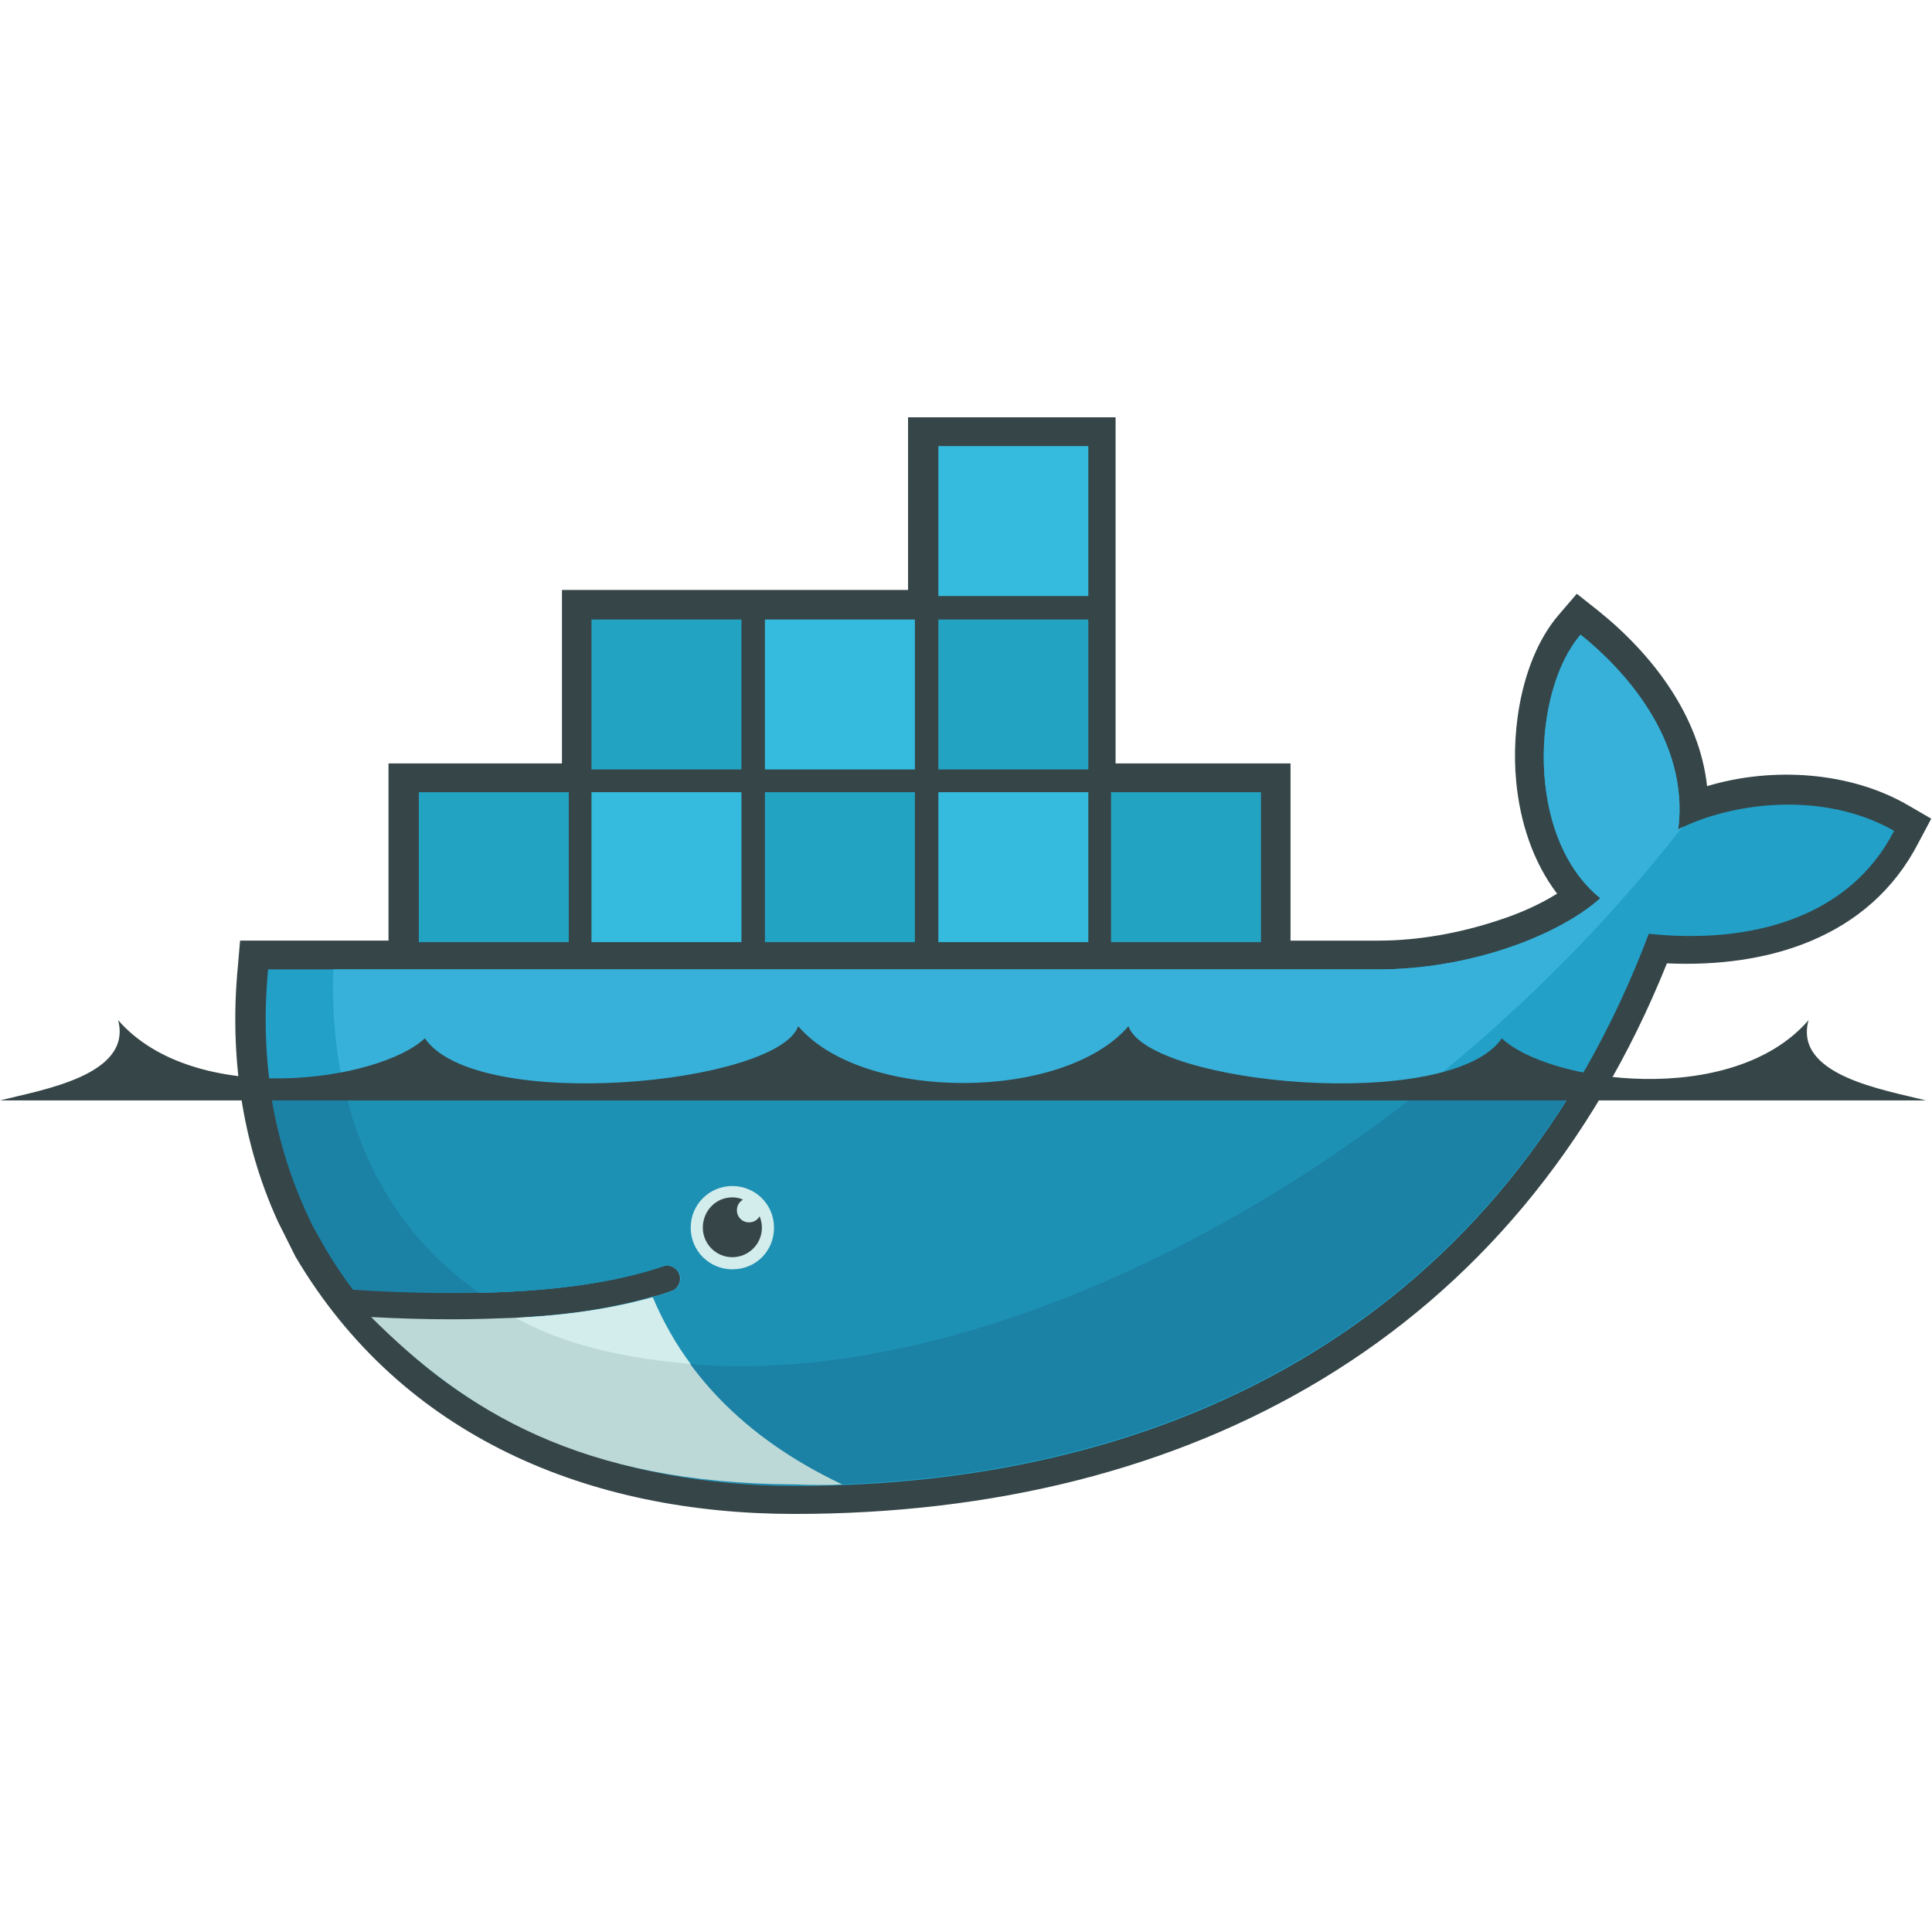 <?xml version="1.0" encoding="utf-8"?>
<!-- Generator: Adobe Illustrator 19.1.0, SVG Export Plug-In . SVG Version: 6.00 Build 0)  -->
<svg version="1.1" id="Layer_1" xmlns="http://www.w3.org/2000/svg" xmlns:xlink="http://www.w3.org/1999/xlink" x="0px" y="0px"
	 viewBox="-351 117.9 255.1 255.1" style="enable-background:new -351 117.9 255.1 255.1;" xml:space="preserve">
<style type="text/css">
	.st0{fill:#364548;}
	.st1{fill:#22A0C8;}
	.st2{fill:#37B1D9;}
	.st3{fill:#1B81A5;}
	.st4{fill:#1D91B4;}
	.st5{fill:#23A3C2;}
	.st6{fill:#34BBDE;}
	.st7{fill:#D3ECEC;}
	.st8{fill:#BDD9D7;}
</style>
<g>
	<path class="st0" d="M-203.5,218.7h22.9v23.4h11.6c5.3,0,10.8-1,15.9-2.7c2.5-0.8,5.3-2,7.7-3.5c-3.2-4.2-4.9-9.5-5.4-14.8
		c-0.7-7.1,0.8-16.4,5.6-22l2.4-2.8l2.9,2.3c7.2,5.8,13.3,13.9,14.3,23.1c8.7-2.6,18.9-1.9,26.5,2.5l3.1,1.8l-1.7,3.2
		c-6.5,12.6-20,16.5-33.2,15.9c-19.8,49.3-62.9,72.7-115.2,72.7c-27,0-51.8-10.1-65.9-34l-0.2-0.4l-2.1-4.2
		c-4.8-10.5-6.4-22.1-5.3-33.6l0.3-3.5h19.6v-23.4h22.9v-22.9h45.7V173h27.4V218.7"/>
	<path class="st1" d="M-129.4,227.4c1.5-11.9-7.4-21.3-12.9-25.7c-6.4,7.4-7.4,26.7,2.6,34.8c-5.6,5-17.3,9.4-29.4,9.4h-146.5
		c-1.2,12.6,1,24.1,6.1,34l1.7,3c1.1,1.8,2.2,3.5,3.5,5.2h0c6,0.4,11.6,0.5,16.7,0.4h0c10-0.2,18.1-1.4,24.3-3.5
		c0.9-0.3,1.9,0.2,2.2,1.1c0.3,0.9-0.2,1.9-1.1,2.2c-0.8,0.3-1.7,0.6-2.6,0.8c0,0,0,0,0,0c-4.9,1.4-10.1,2.3-16.8,2.7
		c0.4,0-0.4,0.1-0.4,0.1c-0.2,0-0.5,0-0.7,0.1c-2.6,0.1-5.5,0.2-8.4,0.2c-3.2,0-6.3-0.1-9.9-0.2l-0.1,0.1c12.2,13.7,31.3,22,55.2,22
		c50.6,0,93.6-22.5,112.6-72.9c13.5,1.4,26.5-2.1,32.4-13.6C-110.4,222.2-122.5,223.9-129.4,227.4"/>
	<path class="st2" d="M-129.4,227.4c1.5-11.9-7.4-21.3-12.9-25.7c-6.4,7.4-7.4,26.7,2.6,34.8c-5.6,5-17.3,9.4-29.4,9.4H-307
		c-0.6,19.2,6.5,33.9,19.2,42.7h0c10-0.2,18.1-1.4,24.3-3.5c0.9-0.3,1.9,0.2,2.2,1.1c0.3,0.9-0.2,1.9-1.1,2.2
		c-0.8,0.3-1.7,0.6-2.6,0.8c0,0,0,0,0,0c-4.9,1.4-10.5,2.4-17.3,2.9c0,0-0.2-0.2-0.2-0.2c17.2,8.8,42.2,8.8,70.9-2.2
		c32.1-12.3,62-35.9,82.9-62.8C-128.8,227.1-129.1,227.2-129.4,227.4"/>
	<path class="st3" d="M-315.4,261.2c0.9,6.7,2.9,13,5.8,18.8l1.7,3c1.1,1.8,2.2,3.5,3.5,5.2c6,0.4,11.6,0.5,16.7,0.4
		c10-0.2,18.1-1.4,24.3-3.5c0.9-0.3,1.9,0.2,2.2,1.1c0.3,0.9-0.2,1.9-1.1,2.2c-0.8,0.3-1.7,0.6-2.6,0.8c0,0,0,0,0,0
		c-4.9,1.4-10.5,2.4-17.2,2.8c-0.2,0-0.6,0-0.9,0c-2.6,0.1-5.5,0.2-8.4,0.2c-3.2,0-6.5-0.1-10-0.2c12.2,13.7,31.4,22,55.4,22
		c43.4,0,81.1-16.5,103-52.8H-315.4"/>
	<path class="st4" d="M-305.6,261.2c2.6,11.8,8.8,21.1,17.9,27.4c10-0.2,18.1-1.4,24.3-3.5c0.9-0.3,1.9,0.2,2.2,1.1
		c0.3,0.9-0.2,1.9-1.1,2.2c-0.8,0.3-1.7,0.6-2.6,0.8c0,0,0,0,0,0c-4.9,1.4-10.6,2.4-17.3,2.8c17.2,8.8,42.2,8.7,70.8-2.3
		c17.3-6.7,34-16.6,49-28.5H-305.6"/>
	<path class="st5" d="M-295.7,222.5h19.8v19.8h-19.8V222.5z M-294.1,224.2h1.6v16.5h-1.6V224.2z M-291.1,224.2h1.6v16.5h-1.6V224.2z
		 M-288.1,224.2h1.6v16.5h-1.6V224.2z M-285.1,224.2h1.6v16.5h-1.6V224.2z M-282.1,224.2h1.6v16.5h-1.6V224.2z M-279.1,224.2h1.6
		v16.5h-1.6V224.2z"/>
	<path class="st5" d="M-272.9,199.7h19.8v19.8h-19.8V199.7z M-271.2,201.3h1.6v16.5h-1.6V201.3z M-268.3,201.3h1.6v16.5h-1.6V201.3z
		 M-265.3,201.3h1.6v16.5h-1.6V201.3z M-262.3,201.3h1.6v16.5h-1.6V201.3z M-259.3,201.3h1.6v16.5h-1.6V201.3z M-256.3,201.3h1.6
		v16.5h-1.6V201.3z"/>
	<path class="st6" d="M-272.9,222.5h19.8v19.8h-19.8V222.5z M-271.2,224.2h1.6v16.5h-1.6V224.2z M-268.3,224.2h1.6v16.5h-1.6V224.2z
		 M-265.3,224.2h1.6v16.5h-1.6V224.2z M-262.3,224.2h1.6v16.5h-1.6V224.2z M-259.3,224.2h1.6v16.5h-1.6V224.2z M-256.3,224.2h1.6
		v16.5h-1.6V224.2z"/>
	<path class="st5" d="M-250,222.5h19.8v19.8H-250V222.5z M-248.4,224.2h1.6v16.5h-1.6V224.2z M-245.4,224.2h1.6v16.5h-1.6V224.2z
		 M-242.4,224.2h1.6v16.5h-1.6V224.2z M-239.4,224.2h1.6v16.5h-1.6V224.2z M-236.4,224.2h1.6v16.5h-1.6V224.2z M-233.4,224.2h1.6
		v16.5h-1.6V224.2z"/>
	<path class="st6" d="M-250,199.7h19.8v19.8H-250V199.7z M-248.4,201.3h1.6v16.5h-1.6V201.3z M-245.4,201.3h1.6v16.5h-1.6V201.3z
		 M-242.4,201.3h1.6v16.5h-1.6V201.3z M-239.4,201.3h1.6v16.5h-1.6V201.3z M-236.4,201.3h1.6v16.5h-1.6V201.3z M-233.4,201.3h1.6
		v16.5h-1.6V201.3z"/>
	<path class="st6" d="M-227.1,222.5h19.8v19.8h-19.8V222.5z M-225.5,224.2h1.6v16.5h-1.6V224.2z M-222.5,224.2h1.6v16.5h-1.6V224.2z
		 M-219.5,224.2h1.6v16.5h-1.6V224.2z M-216.5,224.2h1.6v16.5h-1.6V224.2z M-213.5,224.2h1.6v16.5h-1.6V224.2z M-210.5,224.2h1.6
		v16.5h-1.6V224.2z"/>
	<path class="st5" d="M-227.1,199.7h19.8v19.8h-19.8V199.7z M-225.5,201.3h1.6v16.5h-1.6V201.3z M-222.5,201.3h1.6v16.5h-1.6V201.3z
		 M-219.5,201.3h1.6v16.5h-1.6V201.3z M-216.5,201.3h1.6v16.5h-1.6V201.3z M-213.5,201.3h1.6v16.5h-1.6V201.3z M-210.5,201.3h1.6
		v16.5h-1.6V201.3z"/>
	<path class="st6" d="M-227.1,176.8h19.8v19.8h-19.8V176.8z M-225.5,178.5h1.6V195h-1.6V178.5z M-222.5,178.5h1.6V195h-1.6V178.5z
		 M-219.5,178.5h1.6V195h-1.6V178.5z M-216.5,178.5h1.6V195h-1.6V178.5z M-213.5,178.5h1.6V195h-1.6V178.5z M-210.5,178.5h1.6V195
		h-1.6V178.5z"/>
	<path class="st5" d="M-204.3,222.5h19.8v19.8h-19.8V222.5z M-202.6,224.2h1.6v16.5h-1.6V224.2z M-199.7,224.2h1.6v16.5h-1.6V224.2z
		 M-196.7,224.2h1.6v16.5h-1.6V224.2z M-193.7,224.2h1.6v16.5h-1.6V224.2z M-190.7,224.2h1.6v16.5h-1.6V224.2z M-187.7,224.2h1.6
		v16.5h-1.6V224.2z"/>
	<path class="st7" d="M-254.3,274.5c3,0,5.5,2.4,5.5,5.5s-2.4,5.5-5.5,5.5c-3,0-5.5-2.4-5.5-5.5S-257.3,274.5-254.3,274.5"/>
	<path class="st0" d="M-254.3,276c0.5,0,1,0.1,1.4,0.3c-0.5,0.3-0.8,0.8-0.8,1.4c0,0.9,0.7,1.6,1.6,1.6c0.6,0,1.1-0.3,1.4-0.8
		c0.2,0.5,0.3,1,0.3,1.5c0,2.2-1.8,3.9-3.9,3.9c-2.2,0-3.9-1.8-3.9-3.9C-258.2,277.8-256.5,276-254.3,276"/>
	<path class="st0" d="M-351,263.2h254.3c-5.5-1.4-17.5-3.3-15.5-10.6c-10.1,11.7-34.4,8.2-40.5,2.4c-6.8,9.9-46.6,6.1-49.3-1.6
		c-8.6,10-35.1,10-43.6,0c-2.8,7.7-42.5,11.5-49.3,1.6c-6.1,5.7-30.4,9.2-40.5-2.4C-333.5,259.9-345.5,261.8-351,263.2"/>
	<path class="st8" d="M-239.8,313.9c-13.5-6.4-21-15.2-25.1-24.7c-5,1.4-11.1,2.4-18.1,2.7c-2.6,0.1-5.4,0.2-8.4,0.2
		c-3.4,0-6.9-0.1-10.6-0.3c12.4,12.4,27.7,22,56,22.1C-243.9,314-241.8,314-239.8,313.9"/>
	<path class="st7" d="M-259.8,298c-1.9-2.5-3.7-5.7-5-8.8c-5,1.4-11.1,2.4-18.1,2.7C-278.1,294.6-271.2,297-259.8,298"/>
</g>
</svg>
